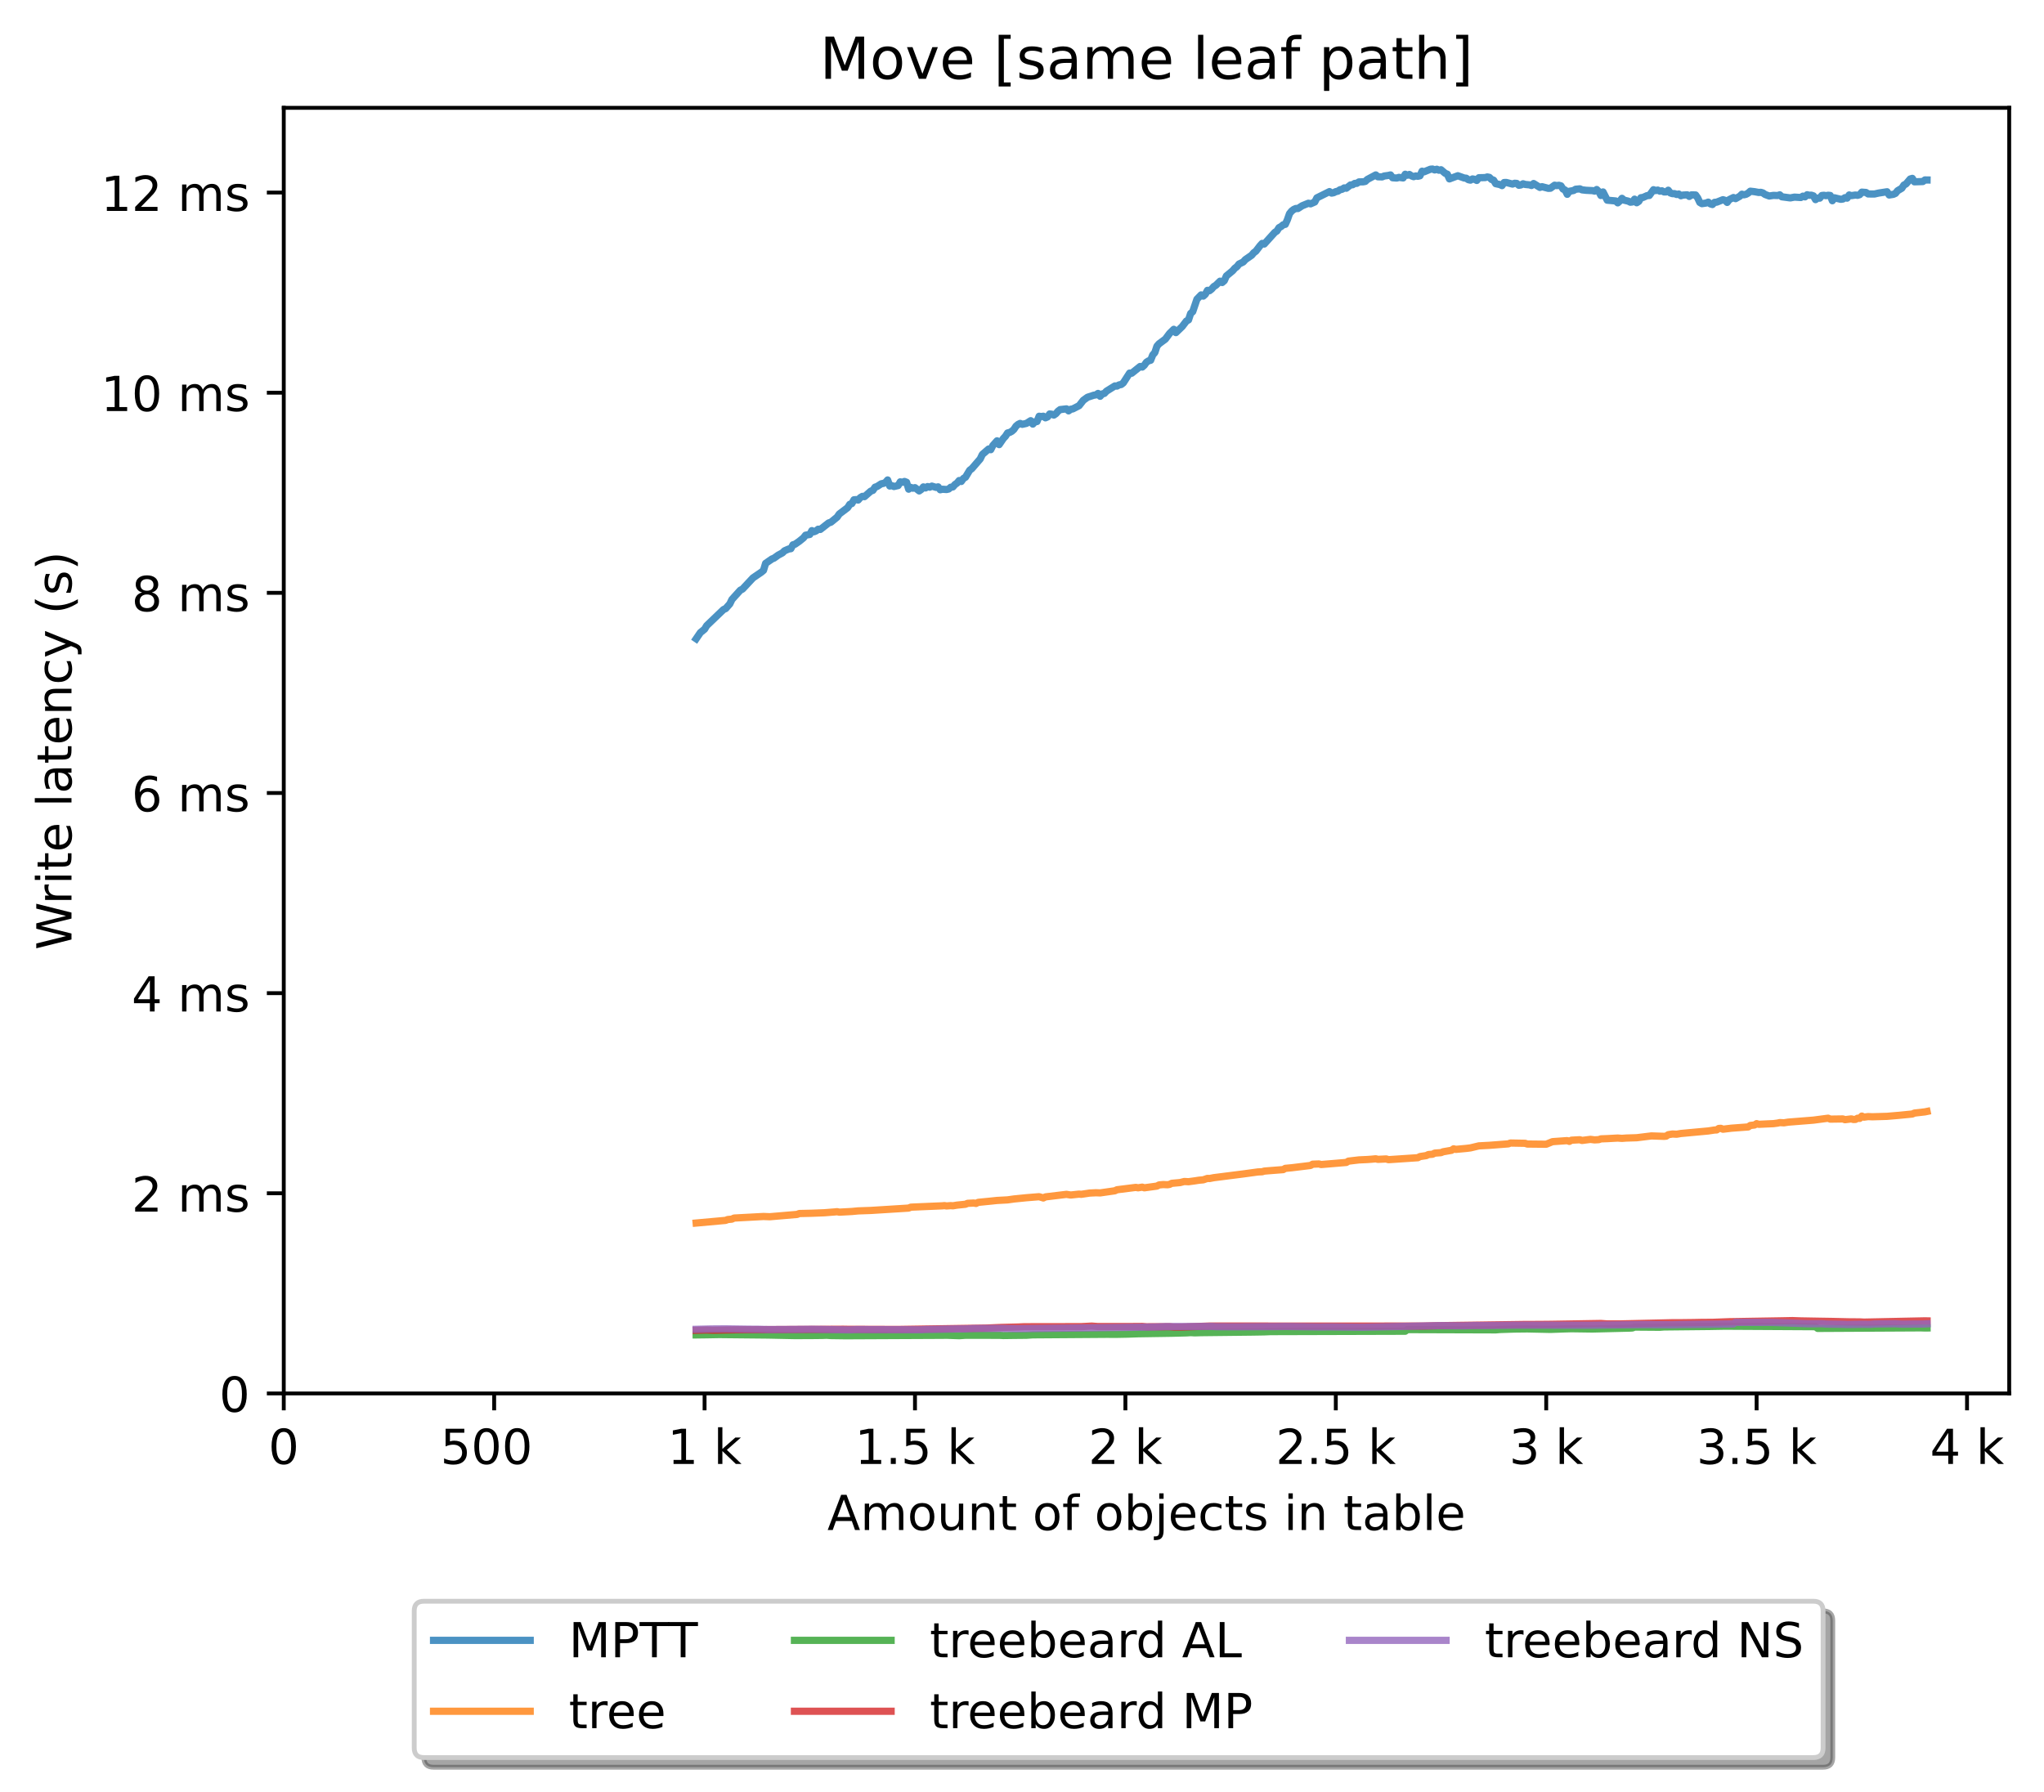 <?xml version="1.0" encoding="utf-8" standalone="no"?>
<!DOCTYPE svg PUBLIC "-//W3C//DTD SVG 1.1//EN"
  "http://www.w3.org/Graphics/SVG/1.1/DTD/svg11.dtd">
<!-- Created with matplotlib (https://matplotlib.org/) -->
<svg height="371.002pt" version="1.1" viewBox="0 0 423.051 371.002" width="423.051pt" xmlns="http://www.w3.org/2000/svg" xmlns:xlink="http://www.w3.org/1999/xlink">
 <defs>
  <style type="text/css">*{stroke-linecap:butt;stroke-linejoin:round;}</style>
 </defs>
 <g id="figure_1">
  <g id="patch_1">
   <path d="M 0 371.002 
L 423.051 371.002 
L 423.051 0 
L 0 0 
z
" style="fill:#ffffff;"/>
  </g>
  <g id="axes_1">
   <g id="patch_2">
    <path d="M 58.731 288.43 
L 415.851 288.43 
L 415.851 22.318 
L 58.731 22.318 
z
" style="fill:#ffffff;"/>
   </g>
   <g id="matplotlib.axis_1">
    <g id="xtick_1">
     <g id="line2d_1">
      <defs>
       <path d="M 0 0 
L 0 3.5 
" id="m33728f5f54" style="stroke:#000000;stroke-width:0.8;"/>
      </defs>
      <g>
       <use style="stroke:#000000;stroke-width:0.8;" x="58.731" xlink:href="#m33728f5f54" y="288.43"/>
      </g>
     </g>
     <g id="text_1">
      <!-- 0 -->
      <g transform="translate(55.55 303.029)scale(0.1 -0.1)">
       <defs>
        <path d="M 31.781 66.406 
Q 24.172 66.406 20.328 58.906 
Q 16.5 51.422 16.5 36.375 
Q 16.5 21.391 20.328 13.891 
Q 24.172 6.391 31.781 6.391 
Q 39.453 6.391 43.281 13.891 
Q 47.125 21.391 47.125 36.375 
Q 47.125 51.422 43.281 58.906 
Q 39.453 66.406 31.781 66.406 
z
M 31.781 74.219 
Q 44.047 74.219 50.516 64.516 
Q 56.984 54.828 56.984 36.375 
Q 56.984 17.969 50.516 8.266 
Q 44.047 -1.422 31.781 -1.422 
Q 19.531 -1.422 13.062 8.266 
Q 6.594 17.969 6.594 36.375 
Q 6.594 54.828 13.062 64.516 
Q 19.531 74.219 31.781 74.219 
z
" id="DejaVuSans-48"/>
       </defs>
       <use xlink:href="#DejaVuSans-48"/>
      </g>
     </g>
    </g>
    <g id="xtick_2">
     <g id="line2d_2">
      <g>
       <use style="stroke:#000000;stroke-width:0.8;" x="102.28" xlink:href="#m33728f5f54" y="288.43"/>
      </g>
     </g>
     <g id="text_2">
      <!-- 500  -->
      <g transform="translate(91.147 303.029)scale(0.1 -0.1)">
       <defs>
        <path d="M 10.797 72.906 
L 49.516 72.906 
L 49.516 64.594 
L 19.828 64.594 
L 19.828 46.734 
Q 21.969 47.469 24.109 47.828 
Q 26.266 48.188 28.422 48.188 
Q 40.625 48.188 47.75 41.5 
Q 54.891 34.812 54.891 23.391 
Q 54.891 11.625 47.562 5.094 
Q 40.234 -1.422 26.906 -1.422 
Q 22.312 -1.422 17.547 -0.641 
Q 12.797 0.141 7.719 1.703 
L 7.719 11.625 
Q 12.109 9.234 16.797 8.062 
Q 21.484 6.891 26.703 6.891 
Q 35.156 6.891 40.078 11.328 
Q 45.016 15.766 45.016 23.391 
Q 45.016 31 40.078 35.438 
Q 35.156 39.891 26.703 39.891 
Q 22.75 39.891 18.812 39.016 
Q 14.891 38.141 10.797 36.281 
z
" id="DejaVuSans-53"/>
        <path id="DejaVuSans-32"/>
       </defs>
       <use xlink:href="#DejaVuSans-53"/>
       <use x="63.623" xlink:href="#DejaVuSans-48"/>
       <use x="127.246" xlink:href="#DejaVuSans-48"/>
       <use x="190.869" xlink:href="#DejaVuSans-32"/>
      </g>
     </g>
    </g>
    <g id="xtick_3">
     <g id="line2d_3">
      <g>
       <use style="stroke:#000000;stroke-width:0.8;" x="145.828" xlink:href="#m33728f5f54" y="288.43"/>
      </g>
     </g>
     <g id="text_3">
      <!-- 1 k -->
      <g transform="translate(138.163 303.029)scale(0.1 -0.1)">
       <defs>
        <path d="M 12.406 8.297 
L 28.516 8.297 
L 28.516 63.922 
L 10.984 60.406 
L 10.984 69.391 
L 28.422 72.906 
L 38.281 72.906 
L 38.281 8.297 
L 54.391 8.297 
L 54.391 0 
L 12.406 0 
z
" id="DejaVuSans-49"/>
        <path d="M 9.078 75.984 
L 18.109 75.984 
L 18.109 31.109 
L 44.922 54.688 
L 56.391 54.688 
L 27.391 29.109 
L 57.625 0 
L 45.906 0 
L 18.109 26.703 
L 18.109 0 
L 9.078 0 
z
" id="DejaVuSans-107"/>
       </defs>
       <use xlink:href="#DejaVuSans-49"/>
       <use x="63.623" xlink:href="#DejaVuSans-32"/>
       <use x="95.41" xlink:href="#DejaVuSans-107"/>
      </g>
     </g>
    </g>
    <g id="xtick_4">
     <g id="line2d_4">
      <g>
       <use style="stroke:#000000;stroke-width:0.8;" x="189.377" xlink:href="#m33728f5f54" y="288.43"/>
      </g>
     </g>
     <g id="text_4">
      <!-- 1.5 k -->
      <g transform="translate(176.941 303.029)scale(0.1 -0.1)">
       <defs>
        <path d="M 10.688 12.406 
L 21 12.406 
L 21 0 
L 10.688 0 
z
" id="DejaVuSans-46"/>
       </defs>
       <use xlink:href="#DejaVuSans-49"/>
       <use x="63.623" xlink:href="#DejaVuSans-46"/>
       <use x="95.41" xlink:href="#DejaVuSans-53"/>
       <use x="159.033" xlink:href="#DejaVuSans-32"/>
       <use x="190.82" xlink:href="#DejaVuSans-107"/>
      </g>
     </g>
    </g>
    <g id="xtick_5">
     <g id="line2d_5">
      <g>
       <use style="stroke:#000000;stroke-width:0.8;" x="232.926" xlink:href="#m33728f5f54" y="288.43"/>
      </g>
     </g>
     <g id="text_5">
      <!-- 2 k -->
      <g transform="translate(225.26 303.029)scale(0.1 -0.1)">
       <defs>
        <path d="M 19.188 8.297 
L 53.609 8.297 
L 53.609 0 
L 7.328 0 
L 7.328 8.297 
Q 12.938 14.109 22.625 23.891 
Q 32.328 33.688 34.812 36.531 
Q 39.547 41.844 41.422 45.531 
Q 43.312 49.219 43.312 52.781 
Q 43.312 58.594 39.234 62.25 
Q 35.156 65.922 28.609 65.922 
Q 23.969 65.922 18.812 64.312 
Q 13.672 62.703 7.812 59.422 
L 7.812 69.391 
Q 13.766 71.781 18.938 73 
Q 24.125 74.219 28.422 74.219 
Q 39.75 74.219 46.484 68.547 
Q 53.219 62.891 53.219 53.422 
Q 53.219 48.922 51.531 44.891 
Q 49.859 40.875 45.406 35.406 
Q 44.188 33.984 37.641 27.219 
Q 31.109 20.453 19.188 8.297 
z
" id="DejaVuSans-50"/>
       </defs>
       <use xlink:href="#DejaVuSans-50"/>
       <use x="63.623" xlink:href="#DejaVuSans-32"/>
       <use x="95.41" xlink:href="#DejaVuSans-107"/>
      </g>
     </g>
    </g>
    <g id="xtick_6">
     <g id="line2d_6">
      <g>
       <use style="stroke:#000000;stroke-width:0.8;" x="276.474" xlink:href="#m33728f5f54" y="288.43"/>
      </g>
     </g>
     <g id="text_6">
      <!-- 2.5 k -->
      <g transform="translate(264.038 303.029)scale(0.1 -0.1)">
       <use xlink:href="#DejaVuSans-50"/>
       <use x="63.623" xlink:href="#DejaVuSans-46"/>
       <use x="95.41" xlink:href="#DejaVuSans-53"/>
       <use x="159.033" xlink:href="#DejaVuSans-32"/>
       <use x="190.82" xlink:href="#DejaVuSans-107"/>
      </g>
     </g>
    </g>
    <g id="xtick_7">
     <g id="line2d_7">
      <g>
       <use style="stroke:#000000;stroke-width:0.8;" x="320.023" xlink:href="#m33728f5f54" y="288.43"/>
      </g>
     </g>
     <g id="text_7">
      <!-- 3 k -->
      <g transform="translate(312.357 303.029)scale(0.1 -0.1)">
       <defs>
        <path d="M 40.578 39.312 
Q 47.656 37.797 51.625 33 
Q 55.609 28.219 55.609 21.188 
Q 55.609 10.406 48.188 4.484 
Q 40.766 -1.422 27.094 -1.422 
Q 22.516 -1.422 17.656 -0.516 
Q 12.797 0.391 7.625 2.203 
L 7.625 11.719 
Q 11.719 9.328 16.594 8.109 
Q 21.484 6.891 26.812 6.891 
Q 36.078 6.891 40.938 10.547 
Q 45.797 14.203 45.797 21.188 
Q 45.797 27.641 41.281 31.266 
Q 36.766 34.906 28.719 34.906 
L 20.219 34.906 
L 20.219 43.016 
L 29.109 43.016 
Q 36.375 43.016 40.234 45.922 
Q 44.094 48.828 44.094 54.297 
Q 44.094 59.906 40.109 62.906 
Q 36.141 65.922 28.719 65.922 
Q 24.656 65.922 20.016 65.031 
Q 15.375 64.156 9.812 62.312 
L 9.812 71.094 
Q 15.438 72.656 20.344 73.438 
Q 25.25 74.219 29.594 74.219 
Q 40.828 74.219 47.359 69.109 
Q 53.906 64.016 53.906 55.328 
Q 53.906 49.266 50.438 45.094 
Q 46.969 40.922 40.578 39.312 
z
" id="DejaVuSans-51"/>
       </defs>
       <use xlink:href="#DejaVuSans-51"/>
       <use x="63.623" xlink:href="#DejaVuSans-32"/>
       <use x="95.41" xlink:href="#DejaVuSans-107"/>
      </g>
     </g>
    </g>
    <g id="xtick_8">
     <g id="line2d_8">
      <g>
       <use style="stroke:#000000;stroke-width:0.8;" x="363.571" xlink:href="#m33728f5f54" y="288.43"/>
      </g>
     </g>
     <g id="text_8">
      <!-- 3.5 k -->
      <g transform="translate(351.135 303.029)scale(0.1 -0.1)">
       <use xlink:href="#DejaVuSans-51"/>
       <use x="63.623" xlink:href="#DejaVuSans-46"/>
       <use x="95.41" xlink:href="#DejaVuSans-53"/>
       <use x="159.033" xlink:href="#DejaVuSans-32"/>
       <use x="190.82" xlink:href="#DejaVuSans-107"/>
      </g>
     </g>
    </g>
    <g id="xtick_9">
     <g id="line2d_9">
      <g>
       <use style="stroke:#000000;stroke-width:0.8;" x="407.12" xlink:href="#m33728f5f54" y="288.43"/>
      </g>
     </g>
     <g id="text_9">
      <!-- 4 k -->
      <g transform="translate(399.454 303.029)scale(0.1 -0.1)">
       <defs>
        <path d="M 37.797 64.312 
L 12.891 25.391 
L 37.797 25.391 
z
M 35.203 72.906 
L 47.609 72.906 
L 47.609 25.391 
L 58.016 25.391 
L 58.016 17.188 
L 47.609 17.188 
L 47.609 0 
L 37.797 0 
L 37.797 17.188 
L 4.891 17.188 
L 4.891 26.703 
z
" id="DejaVuSans-52"/>
       </defs>
       <use xlink:href="#DejaVuSans-52"/>
       <use x="63.623" xlink:href="#DejaVuSans-32"/>
       <use x="95.41" xlink:href="#DejaVuSans-107"/>
      </g>
     </g>
    </g>
    <g id="text_10">
     <!-- Amount of objects in table -->
     <g transform="translate(171.233 316.707)scale(0.1 -0.1)">
      <defs>
       <path d="M 34.188 63.188 
L 20.797 26.906 
L 47.609 26.906 
z
M 28.609 72.906 
L 39.797 72.906 
L 67.578 0 
L 57.328 0 
L 50.688 18.703 
L 17.828 18.703 
L 11.188 0 
L 0.781 0 
z
" id="DejaVuSans-65"/>
       <path d="M 52 44.188 
Q 55.375 50.25 60.062 53.125 
Q 64.75 56 71.094 56 
Q 79.641 56 84.281 50.016 
Q 88.922 44.047 88.922 33.016 
L 88.922 0 
L 79.891 0 
L 79.891 32.719 
Q 79.891 40.578 77.094 44.375 
Q 74.312 48.188 68.609 48.188 
Q 61.625 48.188 57.562 43.547 
Q 53.516 38.922 53.516 30.906 
L 53.516 0 
L 44.484 0 
L 44.484 32.719 
Q 44.484 40.625 41.703 44.406 
Q 38.922 48.188 33.109 48.188 
Q 26.219 48.188 22.156 43.531 
Q 18.109 38.875 18.109 30.906 
L 18.109 0 
L 9.078 0 
L 9.078 54.688 
L 18.109 54.688 
L 18.109 46.188 
Q 21.188 51.219 25.484 53.609 
Q 29.781 56 35.688 56 
Q 41.656 56 45.828 52.969 
Q 50 49.953 52 44.188 
z
" id="DejaVuSans-109"/>
       <path d="M 30.609 48.391 
Q 23.391 48.391 19.188 42.75 
Q 14.984 37.109 14.984 27.297 
Q 14.984 17.484 19.156 11.844 
Q 23.344 6.203 30.609 6.203 
Q 37.797 6.203 41.984 11.859 
Q 46.188 17.531 46.188 27.297 
Q 46.188 37.016 41.984 42.703 
Q 37.797 48.391 30.609 48.391 
z
M 30.609 56 
Q 42.328 56 49.016 48.375 
Q 55.719 40.766 55.719 27.297 
Q 55.719 13.875 49.016 6.219 
Q 42.328 -1.422 30.609 -1.422 
Q 18.844 -1.422 12.172 6.219 
Q 5.516 13.875 5.516 27.297 
Q 5.516 40.766 12.172 48.375 
Q 18.844 56 30.609 56 
z
" id="DejaVuSans-111"/>
       <path d="M 8.5 21.578 
L 8.5 54.688 
L 17.484 54.688 
L 17.484 21.922 
Q 17.484 14.156 20.5 10.266 
Q 23.531 6.391 29.594 6.391 
Q 36.859 6.391 41.078 11.031 
Q 45.312 15.672 45.312 23.688 
L 45.312 54.688 
L 54.297 54.688 
L 54.297 0 
L 45.312 0 
L 45.312 8.406 
Q 42.047 3.422 37.719 1 
Q 33.406 -1.422 27.688 -1.422 
Q 18.266 -1.422 13.375 4.438 
Q 8.5 10.297 8.5 21.578 
z
M 31.109 56 
z
" id="DejaVuSans-117"/>
       <path d="M 54.891 33.016 
L 54.891 0 
L 45.906 0 
L 45.906 32.719 
Q 45.906 40.484 42.875 44.328 
Q 39.844 48.188 33.797 48.188 
Q 26.516 48.188 22.312 43.547 
Q 18.109 38.922 18.109 30.906 
L 18.109 0 
L 9.078 0 
L 9.078 54.688 
L 18.109 54.688 
L 18.109 46.188 
Q 21.344 51.125 25.703 53.562 
Q 30.078 56 35.797 56 
Q 45.219 56 50.047 50.172 
Q 54.891 44.344 54.891 33.016 
z
" id="DejaVuSans-110"/>
       <path d="M 18.312 70.219 
L 18.312 54.688 
L 36.812 54.688 
L 36.812 47.703 
L 18.312 47.703 
L 18.312 18.016 
Q 18.312 11.328 20.141 9.422 
Q 21.969 7.516 27.594 7.516 
L 36.812 7.516 
L 36.812 0 
L 27.594 0 
Q 17.188 0 13.234 3.875 
Q 9.281 7.766 9.281 18.016 
L 9.281 47.703 
L 2.688 47.703 
L 2.688 54.688 
L 9.281 54.688 
L 9.281 70.219 
z
" id="DejaVuSans-116"/>
       <path d="M 37.109 75.984 
L 37.109 68.5 
L 28.516 68.5 
Q 23.688 68.5 21.797 66.547 
Q 19.922 64.594 19.922 59.516 
L 19.922 54.688 
L 34.719 54.688 
L 34.719 47.703 
L 19.922 47.703 
L 19.922 0 
L 10.891 0 
L 10.891 47.703 
L 2.297 47.703 
L 2.297 54.688 
L 10.891 54.688 
L 10.891 58.5 
Q 10.891 67.625 15.141 71.797 
Q 19.391 75.984 28.609 75.984 
z
" id="DejaVuSans-102"/>
       <path d="M 48.688 27.297 
Q 48.688 37.203 44.609 42.844 
Q 40.531 48.484 33.406 48.484 
Q 26.266 48.484 22.188 42.844 
Q 18.109 37.203 18.109 27.297 
Q 18.109 17.391 22.188 11.75 
Q 26.266 6.109 33.406 6.109 
Q 40.531 6.109 44.609 11.75 
Q 48.688 17.391 48.688 27.297 
z
M 18.109 46.391 
Q 20.953 51.266 25.266 53.625 
Q 29.594 56 35.594 56 
Q 45.562 56 51.781 48.094 
Q 58.016 40.188 58.016 27.297 
Q 58.016 14.406 51.781 6.484 
Q 45.562 -1.422 35.594 -1.422 
Q 29.594 -1.422 25.266 0.953 
Q 20.953 3.328 18.109 8.203 
L 18.109 0 
L 9.078 0 
L 9.078 75.984 
L 18.109 75.984 
z
" id="DejaVuSans-98"/>
       <path d="M 9.422 54.688 
L 18.406 54.688 
L 18.406 -0.984 
Q 18.406 -11.422 14.422 -16.109 
Q 10.453 -20.797 1.609 -20.797 
L -1.812 -20.797 
L -1.812 -13.188 
L 0.594 -13.188 
Q 5.719 -13.188 7.562 -10.812 
Q 9.422 -8.453 9.422 -0.984 
z
M 9.422 75.984 
L 18.406 75.984 
L 18.406 64.594 
L 9.422 64.594 
z
" id="DejaVuSans-106"/>
       <path d="M 56.203 29.594 
L 56.203 25.203 
L 14.891 25.203 
Q 15.484 15.922 20.484 11.062 
Q 25.484 6.203 34.422 6.203 
Q 39.594 6.203 44.453 7.469 
Q 49.312 8.734 54.109 11.281 
L 54.109 2.781 
Q 49.266 0.734 44.188 -0.344 
Q 39.109 -1.422 33.891 -1.422 
Q 20.797 -1.422 13.156 6.188 
Q 5.516 13.812 5.516 26.812 
Q 5.516 40.234 12.766 48.109 
Q 20.016 56 32.328 56 
Q 43.359 56 49.781 48.891 
Q 56.203 41.797 56.203 29.594 
z
M 47.219 32.234 
Q 47.125 39.594 43.094 43.984 
Q 39.062 48.391 32.422 48.391 
Q 24.906 48.391 20.391 44.141 
Q 15.875 39.891 15.188 32.172 
z
" id="DejaVuSans-101"/>
       <path d="M 48.781 52.594 
L 48.781 44.188 
Q 44.969 46.297 41.141 47.344 
Q 37.312 48.391 33.406 48.391 
Q 24.656 48.391 19.812 42.844 
Q 14.984 37.312 14.984 27.297 
Q 14.984 17.281 19.812 11.734 
Q 24.656 6.203 33.406 6.203 
Q 37.312 6.203 41.141 7.25 
Q 44.969 8.297 48.781 10.406 
L 48.781 2.094 
Q 45.016 0.344 40.984 -0.531 
Q 36.969 -1.422 32.422 -1.422 
Q 20.062 -1.422 12.781 6.344 
Q 5.516 14.109 5.516 27.297 
Q 5.516 40.672 12.859 48.328 
Q 20.219 56 33.016 56 
Q 37.156 56 41.109 55.141 
Q 45.062 54.297 48.781 52.594 
z
" id="DejaVuSans-99"/>
       <path d="M 44.281 53.078 
L 44.281 44.578 
Q 40.484 46.531 36.375 47.5 
Q 32.281 48.484 27.875 48.484 
Q 21.188 48.484 17.844 46.438 
Q 14.5 44.391 14.5 40.281 
Q 14.5 37.156 16.891 35.375 
Q 19.281 33.594 26.516 31.984 
L 29.594 31.297 
Q 39.156 29.25 43.188 25.516 
Q 47.219 21.781 47.219 15.094 
Q 47.219 7.469 41.188 3.016 
Q 35.156 -1.422 24.609 -1.422 
Q 20.219 -1.422 15.453 -0.562 
Q 10.688 0.297 5.422 2 
L 5.422 11.281 
Q 10.406 8.688 15.234 7.391 
Q 20.062 6.109 24.812 6.109 
Q 31.156 6.109 34.562 8.281 
Q 37.984 10.453 37.984 14.406 
Q 37.984 18.062 35.516 20.016 
Q 33.062 21.969 24.703 23.781 
L 21.578 24.516 
Q 13.234 26.266 9.516 29.906 
Q 5.812 33.547 5.812 39.891 
Q 5.812 47.609 11.281 51.797 
Q 16.75 56 26.812 56 
Q 31.781 56 36.172 55.266 
Q 40.578 54.547 44.281 53.078 
z
" id="DejaVuSans-115"/>
       <path d="M 9.422 54.688 
L 18.406 54.688 
L 18.406 0 
L 9.422 0 
z
M 9.422 75.984 
L 18.406 75.984 
L 18.406 64.594 
L 9.422 64.594 
z
" id="DejaVuSans-105"/>
       <path d="M 34.281 27.484 
Q 23.391 27.484 19.188 25 
Q 14.984 22.516 14.984 16.5 
Q 14.984 11.719 18.141 8.906 
Q 21.297 6.109 26.703 6.109 
Q 34.188 6.109 38.703 11.406 
Q 43.219 16.703 43.219 25.484 
L 43.219 27.484 
z
M 52.203 31.203 
L 52.203 0 
L 43.219 0 
L 43.219 8.297 
Q 40.141 3.328 35.547 0.953 
Q 30.953 -1.422 24.312 -1.422 
Q 15.922 -1.422 10.953 3.297 
Q 6 8.016 6 15.922 
Q 6 25.141 12.172 29.828 
Q 18.359 34.516 30.609 34.516 
L 43.219 34.516 
L 43.219 35.406 
Q 43.219 41.609 39.141 45 
Q 35.062 48.391 27.688 48.391 
Q 23 48.391 18.547 47.266 
Q 14.109 46.141 10.016 43.891 
L 10.016 52.203 
Q 14.938 54.109 19.578 55.047 
Q 24.219 56 28.609 56 
Q 40.484 56 46.344 49.844 
Q 52.203 43.703 52.203 31.203 
z
" id="DejaVuSans-97"/>
       <path d="M 9.422 75.984 
L 18.406 75.984 
L 18.406 0 
L 9.422 0 
z
" id="DejaVuSans-108"/>
      </defs>
      <use xlink:href="#DejaVuSans-65"/>
      <use x="68.408" xlink:href="#DejaVuSans-109"/>
      <use x="165.82" xlink:href="#DejaVuSans-111"/>
      <use x="227.002" xlink:href="#DejaVuSans-117"/>
      <use x="290.381" xlink:href="#DejaVuSans-110"/>
      <use x="353.76" xlink:href="#DejaVuSans-116"/>
      <use x="392.969" xlink:href="#DejaVuSans-32"/>
      <use x="424.756" xlink:href="#DejaVuSans-111"/>
      <use x="485.938" xlink:href="#DejaVuSans-102"/>
      <use x="521.143" xlink:href="#DejaVuSans-32"/>
      <use x="552.93" xlink:href="#DejaVuSans-111"/>
      <use x="614.111" xlink:href="#DejaVuSans-98"/>
      <use x="677.588" xlink:href="#DejaVuSans-106"/>
      <use x="705.371" xlink:href="#DejaVuSans-101"/>
      <use x="766.895" xlink:href="#DejaVuSans-99"/>
      <use x="821.875" xlink:href="#DejaVuSans-116"/>
      <use x="861.084" xlink:href="#DejaVuSans-115"/>
      <use x="913.184" xlink:href="#DejaVuSans-32"/>
      <use x="944.971" xlink:href="#DejaVuSans-105"/>
      <use x="972.754" xlink:href="#DejaVuSans-110"/>
      <use x="1036.133" xlink:href="#DejaVuSans-32"/>
      <use x="1067.92" xlink:href="#DejaVuSans-116"/>
      <use x="1107.129" xlink:href="#DejaVuSans-97"/>
      <use x="1168.408" xlink:href="#DejaVuSans-98"/>
      <use x="1231.885" xlink:href="#DejaVuSans-108"/>
      <use x="1259.668" xlink:href="#DejaVuSans-101"/>
     </g>
    </g>
   </g>
   <g id="matplotlib.axis_2">
    <g id="ytick_1">
     <g id="line2d_10">
      <defs>
       <path d="M 0 0 
L -3.5 0 
" id="m826e3b92e6" style="stroke:#000000;stroke-width:0.8;"/>
      </defs>
      <g>
       <use style="stroke:#000000;stroke-width:0.8;" x="58.731" xlink:href="#m826e3b92e6" y="288.43"/>
      </g>
     </g>
     <g id="text_11">
      <!-- 0 -->
      <g transform="translate(45.369 292.229)scale(0.1 -0.1)">
       <use xlink:href="#DejaVuSans-48"/>
      </g>
     </g>
    </g>
    <g id="ytick_2">
     <g id="line2d_11">
      <g>
       <use style="stroke:#000000;stroke-width:0.8;" x="58.731" xlink:href="#m826e3b92e6" y="247.001"/>
      </g>
     </g>
     <g id="text_12">
      <!-- 2 ms -->
      <g transform="translate(27.241 250.801)scale(0.1 -0.1)">
       <use xlink:href="#DejaVuSans-50"/>
       <use x="63.623" xlink:href="#DejaVuSans-32"/>
       <use x="95.41" xlink:href="#DejaVuSans-109"/>
       <use x="192.822" xlink:href="#DejaVuSans-115"/>
      </g>
     </g>
    </g>
    <g id="ytick_3">
     <g id="line2d_12">
      <g>
       <use style="stroke:#000000;stroke-width:0.8;" x="58.731" xlink:href="#m826e3b92e6" y="205.573"/>
      </g>
     </g>
     <g id="text_13">
      <!-- 4 ms -->
      <g transform="translate(27.241 209.372)scale(0.1 -0.1)">
       <use xlink:href="#DejaVuSans-52"/>
       <use x="63.623" xlink:href="#DejaVuSans-32"/>
       <use x="95.41" xlink:href="#DejaVuSans-109"/>
       <use x="192.822" xlink:href="#DejaVuSans-115"/>
      </g>
     </g>
    </g>
    <g id="ytick_4">
     <g id="line2d_13">
      <g>
       <use style="stroke:#000000;stroke-width:0.8;" x="58.731" xlink:href="#m826e3b92e6" y="164.144"/>
      </g>
     </g>
     <g id="text_14">
      <!-- 6 ms -->
      <g transform="translate(27.241 167.943)scale(0.1 -0.1)">
       <defs>
        <path d="M 33.016 40.375 
Q 26.375 40.375 22.484 35.828 
Q 18.609 31.297 18.609 23.391 
Q 18.609 15.531 22.484 10.953 
Q 26.375 6.391 33.016 6.391 
Q 39.656 6.391 43.531 10.953 
Q 47.406 15.531 47.406 23.391 
Q 47.406 31.297 43.531 35.828 
Q 39.656 40.375 33.016 40.375 
z
M 52.594 71.297 
L 52.594 62.312 
Q 48.875 64.062 45.094 64.984 
Q 41.312 65.922 37.594 65.922 
Q 27.828 65.922 22.672 59.328 
Q 17.531 52.734 16.797 39.406 
Q 19.672 43.656 24.016 45.922 
Q 28.375 48.188 33.594 48.188 
Q 44.578 48.188 50.953 41.516 
Q 57.328 34.859 57.328 23.391 
Q 57.328 12.156 50.688 5.359 
Q 44.047 -1.422 33.016 -1.422 
Q 20.359 -1.422 13.672 8.266 
Q 6.984 17.969 6.984 36.375 
Q 6.984 53.656 15.188 63.938 
Q 23.391 74.219 37.203 74.219 
Q 40.922 74.219 44.703 73.484 
Q 48.484 72.75 52.594 71.297 
z
" id="DejaVuSans-54"/>
       </defs>
       <use xlink:href="#DejaVuSans-54"/>
       <use x="63.623" xlink:href="#DejaVuSans-32"/>
       <use x="95.41" xlink:href="#DejaVuSans-109"/>
       <use x="192.822" xlink:href="#DejaVuSans-115"/>
      </g>
     </g>
    </g>
    <g id="ytick_5">
     <g id="line2d_14">
      <g>
       <use style="stroke:#000000;stroke-width:0.8;" x="58.731" xlink:href="#m826e3b92e6" y="122.715"/>
      </g>
     </g>
     <g id="text_15">
      <!-- 8 ms -->
      <g transform="translate(27.241 126.514)scale(0.1 -0.1)">
       <defs>
        <path d="M 31.781 34.625 
Q 24.75 34.625 20.719 30.859 
Q 16.703 27.094 16.703 20.516 
Q 16.703 13.922 20.719 10.156 
Q 24.75 6.391 31.781 6.391 
Q 38.812 6.391 42.859 10.172 
Q 46.922 13.969 46.922 20.516 
Q 46.922 27.094 42.891 30.859 
Q 38.875 34.625 31.781 34.625 
z
M 21.922 38.812 
Q 15.578 40.375 12.031 44.719 
Q 8.5 49.078 8.5 55.328 
Q 8.5 64.062 14.719 69.141 
Q 20.953 74.219 31.781 74.219 
Q 42.672 74.219 48.875 69.141 
Q 55.078 64.062 55.078 55.328 
Q 55.078 49.078 51.531 44.719 
Q 48 40.375 41.703 38.812 
Q 48.828 37.156 52.797 32.312 
Q 56.781 27.484 56.781 20.516 
Q 56.781 9.906 50.312 4.234 
Q 43.844 -1.422 31.781 -1.422 
Q 19.734 -1.422 13.25 4.234 
Q 6.781 9.906 6.781 20.516 
Q 6.781 27.484 10.781 32.312 
Q 14.797 37.156 21.922 38.812 
z
M 18.312 54.391 
Q 18.312 48.734 21.844 45.562 
Q 25.391 42.391 31.781 42.391 
Q 38.141 42.391 41.719 45.562 
Q 45.312 48.734 45.312 54.391 
Q 45.312 60.062 41.719 63.234 
Q 38.141 66.406 31.781 66.406 
Q 25.391 66.406 21.844 63.234 
Q 18.312 60.062 18.312 54.391 
z
" id="DejaVuSans-56"/>
       </defs>
       <use xlink:href="#DejaVuSans-56"/>
       <use x="63.623" xlink:href="#DejaVuSans-32"/>
       <use x="95.41" xlink:href="#DejaVuSans-109"/>
       <use x="192.822" xlink:href="#DejaVuSans-115"/>
      </g>
     </g>
    </g>
    <g id="ytick_6">
     <g id="line2d_15">
      <g>
       <use style="stroke:#000000;stroke-width:0.8;" x="58.731" xlink:href="#m826e3b92e6" y="81.286"/>
      </g>
     </g>
     <g id="text_16">
      <!-- 10 ms -->
      <g transform="translate(20.878 85.085)scale(0.1 -0.1)">
       <use xlink:href="#DejaVuSans-49"/>
       <use x="63.623" xlink:href="#DejaVuSans-48"/>
       <use x="127.246" xlink:href="#DejaVuSans-32"/>
       <use x="159.033" xlink:href="#DejaVuSans-109"/>
       <use x="256.445" xlink:href="#DejaVuSans-115"/>
      </g>
     </g>
    </g>
    <g id="ytick_7">
     <g id="line2d_16">
      <g>
       <use style="stroke:#000000;stroke-width:0.8;" x="58.731" xlink:href="#m826e3b92e6" y="39.857"/>
      </g>
     </g>
     <g id="text_17">
      <!-- 12 ms -->
      <g transform="translate(20.878 43.657)scale(0.1 -0.1)">
       <use xlink:href="#DejaVuSans-49"/>
       <use x="63.623" xlink:href="#DejaVuSans-50"/>
       <use x="127.246" xlink:href="#DejaVuSans-32"/>
       <use x="159.033" xlink:href="#DejaVuSans-109"/>
       <use x="256.445" xlink:href="#DejaVuSans-115"/>
      </g>
     </g>
    </g>
    <g id="text_18">
     <!-- Write latency (s) -->
     <g transform="translate(14.798 196.626)rotate(-90)scale(0.1 -0.1)">
      <defs>
       <path d="M 3.328 72.906 
L 13.281 72.906 
L 28.609 11.281 
L 43.891 72.906 
L 54.984 72.906 
L 70.312 11.281 
L 85.594 72.906 
L 95.609 72.906 
L 77.297 0 
L 64.891 0 
L 49.516 63.281 
L 33.984 0 
L 21.578 0 
z
" id="DejaVuSans-87"/>
       <path d="M 41.109 46.297 
Q 39.594 47.172 37.812 47.578 
Q 36.031 48 33.891 48 
Q 26.266 48 22.188 43.047 
Q 18.109 38.094 18.109 28.812 
L 18.109 0 
L 9.078 0 
L 9.078 54.688 
L 18.109 54.688 
L 18.109 46.188 
Q 20.953 51.172 25.484 53.578 
Q 30.031 56 36.531 56 
Q 37.453 56 38.578 55.875 
Q 39.703 55.766 41.062 55.516 
z
" id="DejaVuSans-114"/>
       <path d="M 32.172 -5.078 
Q 28.375 -14.844 24.75 -17.812 
Q 21.141 -20.797 15.094 -20.797 
L 7.906 -20.797 
L 7.906 -13.281 
L 13.188 -13.281 
Q 16.891 -13.281 18.938 -11.516 
Q 21 -9.766 23.484 -3.219 
L 25.094 0.875 
L 2.984 54.688 
L 12.5 54.688 
L 29.594 11.922 
L 46.688 54.688 
L 56.203 54.688 
z
" id="DejaVuSans-121"/>
       <path d="M 31 75.875 
Q 24.469 64.656 21.281 53.656 
Q 18.109 42.672 18.109 31.391 
Q 18.109 20.125 21.312 9.062 
Q 24.516 -2 31 -13.188 
L 23.188 -13.188 
Q 15.875 -1.703 12.234 9.375 
Q 8.594 20.453 8.594 31.391 
Q 8.594 42.281 12.203 53.312 
Q 15.828 64.359 23.188 75.875 
z
" id="DejaVuSans-40"/>
       <path d="M 8.016 75.875 
L 15.828 75.875 
Q 23.141 64.359 26.781 53.312 
Q 30.422 42.281 30.422 31.391 
Q 30.422 20.453 26.781 9.375 
Q 23.141 -1.703 15.828 -13.188 
L 8.016 -13.188 
Q 14.5 -2 17.703 9.062 
Q 20.906 20.125 20.906 31.391 
Q 20.906 42.672 17.703 53.656 
Q 14.5 64.656 8.016 75.875 
z
" id="DejaVuSans-41"/>
      </defs>
      <use xlink:href="#DejaVuSans-87"/>
      <use x="94.377" xlink:href="#DejaVuSans-114"/>
      <use x="135.49" xlink:href="#DejaVuSans-105"/>
      <use x="163.273" xlink:href="#DejaVuSans-116"/>
      <use x="202.482" xlink:href="#DejaVuSans-101"/>
      <use x="264.006" xlink:href="#DejaVuSans-32"/>
      <use x="295.793" xlink:href="#DejaVuSans-108"/>
      <use x="323.576" xlink:href="#DejaVuSans-97"/>
      <use x="384.855" xlink:href="#DejaVuSans-116"/>
      <use x="424.064" xlink:href="#DejaVuSans-101"/>
      <use x="485.588" xlink:href="#DejaVuSans-110"/>
      <use x="548.967" xlink:href="#DejaVuSans-99"/>
      <use x="603.947" xlink:href="#DejaVuSans-121"/>
      <use x="663.127" xlink:href="#DejaVuSans-32"/>
      <use x="694.914" xlink:href="#DejaVuSans-40"/>
      <use x="733.928" xlink:href="#DejaVuSans-115"/>
      <use x="786.027" xlink:href="#DejaVuSans-41"/>
     </g>
    </g>
   </g>
   <g id="line2d_17">
    <path clip-path="url(#pad42cfa5b6)" d="M 144.086 132.219 
L 144.957 130.942 
L 145.828 130.234 
L 146.264 129.508 
L 149.748 126.17 
L 150.183 125.98 
L 151.054 124.998 
L 151.49 124.089 
L 153.232 122.157 
L 153.667 121.95 
L 155.845 119.618 
L 157.586 118.432 
L 158.022 118.063 
L 158.457 116.614 
L 159.764 115.708 
L 160.199 115.534 
L 161.07 114.908 
L 161.941 114.442 
L 162.377 114.009 
L 163.248 113.634 
L 163.683 113.575 
L 164.119 112.769 
L 164.554 112.652 
L 165.425 112.042 
L 166.296 111.338 
L 166.732 110.782 
L 167.603 110.63 
L 168.038 109.831 
L 168.474 110.069 
L 168.909 109.891 
L 169.345 109.541 
L 169.78 109.593 
L 171.522 108.232 
L 171.958 108.108 
L 173.264 107.043 
L 173.699 106.402 
L 175.441 105.084 
L 175.877 104.396 
L 176.312 104.233 
L 176.748 103.452 
L 177.183 103.415 
L 177.619 103.502 
L 178.054 103.006 
L 178.49 102.743 
L 178.925 102.802 
L 180.232 101.656 
L 180.667 101.503 
L 181.103 100.845 
L 181.538 100.697 
L 182.409 100.132 
L 182.845 100.062 
L 183.28 99.856 
L 183.716 99.35 
L 184.151 100.601 
L 184.587 100.516 
L 185.022 100.705 
L 185.893 100.503 
L 186.329 99.74 
L 186.764 99.83 
L 187.2 99.657 
L 187.635 99.823 
L 188.07 101.255 
L 188.506 100.881 
L 188.941 101.059 
L 189.377 100.942 
L 190.248 101.618 
L 190.683 101.31 
L 191.119 100.785 
L 191.554 101.006 
L 191.99 100.716 
L 192.425 100.845 
L 192.861 100.621 
L 193.732 100.885 
L 194.167 100.777 
L 194.603 101.379 
L 195.038 101.27 
L 195.909 101.327 
L 196.345 101.224 
L 196.78 100.855 
L 197.216 100.792 
L 197.651 100.291 
L 198.087 99.99 
L 198.522 99.468 
L 198.958 99.66 
L 199.393 99.041 
L 199.829 98.784 
L 200.7 97.33 
L 201.135 97.013 
L 202.877 94.995 
L 203.312 94.078 
L 204.619 92.945 
L 205.054 93.085 
L 205.49 92.224 
L 206.361 91.248 
L 206.796 92.034 
L 207.667 90.762 
L 208.103 90.299 
L 208.538 89.62 
L 208.974 89.514 
L 209.409 89.277 
L 209.845 88.887 
L 210.28 88.222 
L 210.716 87.851 
L 211.151 87.642 
L 211.587 87.831 
L 212.458 87.635 
L 213.329 87.08 
L 213.764 87.783 
L 214.2 87.311 
L 214.635 87.253 
L 215.071 86.16 
L 215.506 86.223 
L 215.942 86.155 
L 216.377 86.487 
L 216.813 86.299 
L 217.248 85.688 
L 217.684 85.738 
L 218.119 85.916 
L 218.554 85.619 
L 218.99 85.114 
L 219.425 84.783 
L 220.732 84.633 
L 221.167 85.047 
L 221.603 84.713 
L 222.038 84.643 
L 223.345 83.969 
L 224.216 82.859 
L 225.087 82.229 
L 226.393 81.804 
L 226.829 81.74 
L 227.264 81.437 
L 227.7 82.029 
L 228.135 81.536 
L 228.571 81.436 
L 229.006 80.973 
L 230.748 79.887 
L 231.184 79.918 
L 231.619 79.672 
L 232.055 79.593 
L 232.49 79.256 
L 233.796 77.228 
L 234.232 77.256 
L 235.974 75.857 
L 236.409 75.983 
L 236.845 75.592 
L 237.28 74.974 
L 237.716 74.698 
L 238.151 74.571 
L 238.587 73.464 
L 239.022 72.975 
L 239.458 71.652 
L 239.893 71.159 
L 241.2 70.192 
L 242.071 69.023 
L 242.942 68.167 
L 243.377 68.847 
L 244.248 68.008 
L 244.684 67.589 
L 245.555 66.448 
L 245.99 66.223 
L 246.426 64.888 
L 246.861 64.509 
L 247.732 61.937 
L 248.603 61.045 
L 249.038 61.296 
L 249.474 60.905 
L 249.909 60.099 
L 250.345 60.171 
L 250.78 59.827 
L 251.216 59.319 
L 251.651 59.054 
L 252.522 58.204 
L 252.958 58.478 
L 253.393 58.099 
L 253.829 57.116 
L 254.7 56.398 
L 255.135 56.035 
L 255.571 55.525 
L 256.006 55.202 
L 256.442 54.652 
L 257.313 54.23 
L 257.748 53.738 
L 259.055 52.836 
L 259.49 52.317 
L 259.926 52.001 
L 260.797 50.864 
L 261.232 50.386 
L 261.668 50.512 
L 263.845 48.1 
L 264.28 47.82 
L 264.716 47.128 
L 265.151 46.892 
L 265.587 46.527 
L 266.022 46.44 
L 266.458 45.47 
L 266.893 44.223 
L 267.329 43.692 
L 267.764 43.354 
L 268.2 43.16 
L 268.635 43.163 
L 269.506 42.596 
L 270.813 42.064 
L 271.248 42.196 
L 272.119 41.811 
L 272.555 40.957 
L 275.168 39.658 
L 275.603 39.972 
L 276.039 39.887 
L 276.474 39.664 
L 276.91 39.574 
L 277.345 39.268 
L 277.781 39.182 
L 278.216 38.895 
L 278.651 38.96 
L 279.522 38.284 
L 279.958 38.241 
L 280.393 37.962 
L 280.829 37.952 
L 281.264 37.652 
L 282.135 37.637 
L 282.571 37.556 
L 283.006 37.142 
L 284.748 36.209 
L 285.184 36.591 
L 286.055 36.616 
L 286.49 36.432 
L 287.361 36.314 
L 287.797 36.209 
L 288.232 36.795 
L 289.103 36.855 
L 289.539 36.713 
L 290.41 36.831 
L 290.845 36.068 
L 291.281 36.273 
L 291.716 36.113 
L 292.152 36.413 
L 292.587 36.568 
L 293.023 36.417 
L 293.458 36.493 
L 293.893 36.384 
L 294.329 35.44 
L 294.764 35.558 
L 296.071 35.022 
L 296.506 34.99 
L 296.942 35.178 
L 297.377 35.028 
L 297.813 35.236 
L 298.248 35.136 
L 299.119 35.881 
L 299.555 36.056 
L 299.99 37.03 
L 301.732 36.376 
L 303.039 36.845 
L 303.474 36.891 
L 303.91 37.197 
L 304.345 37.286 
L 304.781 37.034 
L 305.216 37.122 
L 305.652 37.351 
L 306.087 36.786 
L 307.394 36.757 
L 307.829 36.629 
L 308.265 36.716 
L 308.7 37.143 
L 309.135 37.297 
L 309.571 38.021 
L 310.442 38.207 
L 310.877 38.418 
L 311.313 37.783 
L 311.748 37.768 
L 313.055 38.105 
L 313.49 37.936 
L 313.926 37.964 
L 314.361 38.353 
L 314.797 38.279 
L 315.232 38.039 
L 315.668 38.179 
L 316.539 38.261 
L 316.974 38.396 
L 317.41 37.987 
L 318.716 38.795 
L 319.152 38.641 
L 320.458 38.987 
L 320.894 38.961 
L 321.765 38.333 
L 322.2 38.424 
L 322.636 38.351 
L 323.071 38.468 
L 323.507 39.139 
L 323.942 39.343 
L 324.377 40.222 
L 324.813 39.595 
L 325.684 39.432 
L 326.119 39.169 
L 326.99 39.09 
L 327.426 39.296 
L 328.297 39.392 
L 329.603 39.457 
L 330.039 39.557 
L 330.474 39.228 
L 330.91 39.657 
L 331.345 40.471 
L 331.781 39.732 
L 332.652 41.438 
L 334.394 41.594 
L 334.829 41.991 
L 335.265 41.602 
L 335.7 41.055 
L 336.136 41.431 
L 337.007 41.635 
L 337.442 41.858 
L 337.878 41.799 
L 338.313 41.225 
L 338.749 41.968 
L 339.184 41.679 
L 339.619 40.926 
L 340.055 40.873 
L 340.926 40.481 
L 341.361 40.463 
L 342.232 39.27 
L 342.668 39.448 
L 343.103 39.345 
L 343.539 39.569 
L 343.974 39.496 
L 344.41 39.728 
L 344.845 39.727 
L 345.281 39.375 
L 345.716 39.94 
L 346.152 40.091 
L 346.587 40.077 
L 347.023 40.256 
L 347.458 40.164 
L 347.894 40.517 
L 348.329 40.379 
L 349.2 40.329 
L 349.636 40.66 
L 350.071 40.342 
L 350.942 40.358 
L 351.378 40.977 
L 351.813 41.907 
L 352.249 42.157 
L 353.12 42.026 
L 353.555 41.839 
L 353.991 42.201 
L 354.426 42.333 
L 354.861 41.887 
L 355.297 41.853 
L 356.603 41.336 
L 357.039 41.466 
L 357.474 41.898 
L 357.91 41.315 
L 358.781 40.886 
L 359.216 41.118 
L 360.087 40.625 
L 360.523 40.198 
L 360.958 40.321 
L 361.394 40.215 
L 361.829 39.967 
L 362.265 39.578 
L 363.136 39.676 
L 364.007 39.838 
L 364.442 39.807 
L 364.878 39.938 
L 365.313 40.25 
L 366.184 40.574 
L 367.055 40.442 
L 367.926 40.473 
L 368.362 40.33 
L 368.797 40.738 
L 370.539 40.967 
L 371.41 40.803 
L 372.716 40.888 
L 373.152 40.597 
L 373.587 40.749 
L 374.023 40.312 
L 374.458 40.415 
L 374.894 40.398 
L 375.329 40.543 
L 375.765 41.32 
L 376.2 40.996 
L 376.636 41.014 
L 377.071 40.467 
L 377.507 40.423 
L 377.942 40.503 
L 378.378 40.415 
L 378.813 40.462 
L 379.249 41.549 
L 379.684 40.942 
L 380.991 41.257 
L 381.426 41.195 
L 381.862 40.916 
L 382.297 41.013 
L 382.733 40.353 
L 383.168 40.493 
L 384.039 40.369 
L 384.475 40.43 
L 384.91 40.289 
L 385.345 39.772 
L 386.216 39.841 
L 386.652 40.146 
L 387.958 40.159 
L 388.829 39.963 
L 390.571 39.693 
L 391.007 40.361 
L 391.878 40.224 
L 392.313 40.024 
L 392.749 39.479 
L 393.62 38.964 
L 394.055 38.304 
L 394.491 38.077 
L 395.362 37.053 
L 395.797 36.922 
L 396.233 37.635 
L 397.975 37.577 
L 398.41 37.247 
L 398.846 37.254 
L 398.846 37.254 
" style="fill:none;stroke:#1f77b4;stroke-linecap:square;stroke-opacity:0.8;stroke-width:1.5;"/>
   </g>
   <g id="line2d_18">
    <path clip-path="url(#pad42cfa5b6)" d="M 144.086 253.16 
L 150.183 252.609 
L 150.619 252.435 
L 151.49 252.351 
L 151.925 252.129 
L 158.022 251.803 
L 159.328 251.854 
L 164.99 251.373 
L 165.425 251.192 
L 168.038 251.132 
L 170.651 251.03 
L 172.828 250.857 
L 173.264 250.81 
L 173.699 250.91 
L 176.312 250.769 
L 177.619 250.646 
L 180.232 250.554 
L 188.07 250.065 
L 188.506 249.875 
L 192.425 249.707 
L 195.038 249.598 
L 195.474 249.551 
L 195.909 249.624 
L 196.78 249.556 
L 197.216 249.593 
L 198.087 249.45 
L 199.829 249.271 
L 200.264 249.081 
L 201.571 249.02 
L 202.006 249.107 
L 202.442 248.88 
L 205.054 248.623 
L 206.361 248.484 
L 208.538 248.367 
L 209.845 248.181 
L 212.458 247.92 
L 215.071 247.709 
L 215.942 247.974 
L 216.377 247.747 
L 220.732 247.222 
L 221.603 247.36 
L 223.345 247.172 
L 223.78 247.216 
L 225.522 246.956 
L 226.829 246.891 
L 227.7 246.922 
L 230.748 246.484 
L 231.184 246.27 
L 235.103 245.78 
L 235.538 245.87 
L 236.409 245.73 
L 236.845 245.869 
L 239.458 245.511 
L 239.893 245.272 
L 240.764 245.194 
L 241.635 245.233 
L 242.071 245.163 
L 242.506 244.941 
L 244.248 244.784 
L 245.119 244.561 
L 245.99 244.607 
L 247.297 244.429 
L 248.168 244.293 
L 249.038 244.216 
L 249.909 243.918 
L 250.345 243.945 
L 251.216 243.771 
L 257.313 242.998 
L 260.361 242.582 
L 261.232 242.545 
L 261.668 242.41 
L 262.539 242.336 
L 265.587 242.1 
L 266.022 241.841 
L 267.329 241.72 
L 271.248 241.242 
L 271.684 240.981 
L 272.99 240.928 
L 273.426 241.052 
L 278.651 240.616 
L 279.087 240.35 
L 281.264 240.091 
L 283.006 240.011 
L 283.877 239.948 
L 284.748 239.86 
L 285.184 239.979 
L 286.926 239.892 
L 287.361 240.045 
L 293.458 239.637 
L 293.893 239.399 
L 295.2 239.202 
L 295.635 238.983 
L 296.506 238.917 
L 296.942 238.687 
L 298.248 238.591 
L 298.684 238.407 
L 300.426 238.105 
L 300.861 237.796 
L 301.297 237.914 
L 303.474 237.713 
L 304.345 237.606 
L 306.087 237.187 
L 308.265 237.072 
L 312.184 236.772 
L 312.619 236.599 
L 315.668 236.655 
L 316.103 236.808 
L 320.023 236.849 
L 321.329 236.315 
L 324.377 236.098 
L 324.813 236.259 
L 325.248 236.012 
L 326.99 235.916 
L 327.426 236.066 
L 329.168 235.841 
L 330.039 235.948 
L 330.91 235.896 
L 331.345 235.737 
L 332.652 235.689 
L 334.829 235.57 
L 335.7 235.636 
L 336.571 235.569 
L 338.749 235.502 
L 341.797 235.127 
L 344.41 235.214 
L 344.845 235.175 
L 345.281 234.877 
L 346.152 234.734 
L 347.023 234.775 
L 347.894 234.625 
L 353.555 234.101 
L 354.861 233.903 
L 355.297 233.889 
L 355.732 233.584 
L 356.168 233.557 
L 356.603 233.74 
L 358.345 233.529 
L 361.829 233.269 
L 362.265 232.962 
L 363.136 232.865 
L 363.571 232.585 
L 364.007 232.725 
L 365.749 232.641 
L 367.055 232.586 
L 367.926 232.47 
L 368.362 232.367 
L 369.233 232.412 
L 370.103 232.275 
L 375.329 231.859 
L 378.378 231.46 
L 378.813 231.65 
L 381.426 231.612 
L 381.862 231.768 
L 383.168 231.601 
L 383.604 231.725 
L 384.039 231.707 
L 384.475 231.464 
L 384.91 231.501 
L 385.345 231.02 
L 385.781 231.241 
L 386.652 231.125 
L 387.523 231.163 
L 390.571 231.075 
L 392.749 230.888 
L 395.797 230.593 
L 396.233 230.397 
L 398.41 230.148 
L 398.846 230.058 
L 398.846 230.058 
" style="fill:none;stroke:#ff7f0e;stroke-linecap:square;stroke-opacity:0.8;stroke-width:1.5;"/>
   </g>
   <g id="line2d_19">
    <path clip-path="url(#pad42cfa5b6)" d="M 144.086 276.315 
L 146.264 276.288 
L 148.877 276.241 
L 158.893 276.34 
L 164.554 276.457 
L 168.474 276.438 
L 170.216 276.419 
L 171.087 276.386 
L 171.958 276.448 
L 175.006 276.491 
L 195.038 276.397 
L 195.909 276.385 
L 198.522 276.476 
L 199.829 276.388 
L 206.796 276.395 
L 207.667 276.441 
L 209.845 276.411 
L 212.458 276.386 
L 213.764 276.297 
L 229.006 276.189 
L 231.184 276.194 
L 233.361 276.153 
L 235.538 276.078 
L 242.506 275.969 
L 245.555 275.892 
L 246.426 275.838 
L 247.297 275.885 
L 248.603 275.845 
L 259.49 275.723 
L 261.668 275.685 
L 262.974 275.63 
L 290.845 275.553 
L 291.281 275.213 
L 309.571 275.268 
L 310.442 275.194 
L 313.49 275.098 
L 316.103 275.07 
L 320.894 275.174 
L 323.507 275.081 
L 325.248 275.031 
L 329.603 275.091 
L 337.442 274.901 
L 337.878 274.873 
L 338.313 274.693 
L 343.539 274.731 
L 344.41 274.665 
L 353.991 274.566 
L 357.039 274.512 
L 375.765 274.614 
L 376.2 274.967 
L 397.539 274.853 
L 398.41 274.88 
L 398.846 274.874 
L 398.846 274.874 
" style="fill:none;stroke:#2ca02c;stroke-linecap:square;stroke-opacity:0.8;stroke-width:1.5;"/>
   </g>
   <g id="line2d_20">
    <path clip-path="url(#pad42cfa5b6)" d="M 144.086 275.37 
L 146.264 275.299 
L 147.57 275.354 
L 152.361 275.25 
L 174.57 275.139 
L 175.441 275.154 
L 185.893 275.183 
L 204.183 274.901 
L 207.232 274.769 
L 210.716 274.682 
L 212.022 274.624 
L 223.78 274.606 
L 225.958 274.493 
L 227.264 274.588 
L 233.361 274.585 
L 236.409 274.564 
L 237.28 274.635 
L 242.071 274.619 
L 242.942 274.695 
L 244.684 274.694 
L 250.345 274.482 
L 286.055 274.496 
L 286.926 274.479 
L 292.587 274.486 
L 294.329 274.485 
L 297.377 274.409 
L 315.232 274.159 
L 318.716 274.144 
L 320.894 274.124 
L 331.345 273.949 
L 332.652 274.042 
L 335.265 274.043 
L 346.152 273.793 
L 347.894 273.792 
L 350.507 273.761 
L 352.249 273.724 
L 354.426 273.715 
L 357.91 273.584 
L 368.797 273.4 
L 370.974 273.356 
L 372.716 273.416 
L 376.636 273.486 
L 379.249 273.529 
L 382.733 273.611 
L 384.91 273.623 
L 385.781 273.671 
L 398.41 273.406 
L 398.846 273.415 
L 398.846 273.415 
" style="fill:none;stroke:#d62728;stroke-linecap:square;stroke-opacity:0.8;stroke-width:1.5;"/>
   </g>
   <g id="line2d_21">
    <path clip-path="url(#pad42cfa5b6)" d="M 144.086 275.159 
L 147.135 275.088 
L 150.183 275.066 
L 154.974 275.137 
L 157.151 275.153 
L 158.893 275.201 
L 162.377 275.194 
L 168.038 275.152 
L 175.877 275.275 
L 177.183 275.213 
L 190.683 275.251 
L 191.554 275.194 
L 193.296 275.173 
L 198.087 275.079 
L 199.829 275.08 
L 201.571 275 
L 207.232 274.975 
L 210.716 275.039 
L 239.022 274.682 
L 241.2 274.595 
L 250.78 274.557 
L 251.651 274.616 
L 254.264 274.636 
L 257.313 274.634 
L 263.845 274.603 
L 266.022 274.571 
L 273.426 274.68 
L 275.168 274.658 
L 278.651 274.701 
L 282.135 274.732 
L 298.248 274.389 
L 301.297 274.423 
L 303.039 274.436 
L 305.216 274.365 
L 306.958 274.383 
L 313.926 274.295 
L 316.974 274.301 
L 327.861 274.314 
L 329.603 274.307 
L 339.619 274.19 
L 340.926 274.185 
L 346.152 274.221 
L 347.458 274.179 
L 352.684 274.119 
L 358.781 274.042 
L 359.216 273.723 
L 366.62 273.724 
L 372.716 273.946 
L 374.023 274.003 
L 376.2 274.002 
L 377.071 273.989 
L 377.942 274.075 
L 381.426 274.119 
L 382.297 274.162 
L 385.345 274.112 
L 387.087 274.137 
L 387.958 274.054 
L 392.313 274.006 
L 393.62 274.089 
L 396.668 274.062 
L 397.975 274.065 
L 398.846 274.023 
L 398.846 274.023 
" style="fill:none;stroke:#9467bd;stroke-linecap:square;stroke-opacity:0.8;stroke-width:1.5;"/>
   </g>
   <g id="patch_3">
    <path d="M 58.731 288.43 
L 58.731 22.318 
" style="fill:none;stroke:#000000;stroke-linecap:square;stroke-linejoin:miter;stroke-width:0.8;"/>
   </g>
   <g id="patch_4">
    <path d="M 415.851 288.43 
L 415.851 22.318 
" style="fill:none;stroke:#000000;stroke-linecap:square;stroke-linejoin:miter;stroke-width:0.8;"/>
   </g>
   <g id="patch_5">
    <path d="M 58.731 288.43 
L 415.851 288.43 
" style="fill:none;stroke:#000000;stroke-linecap:square;stroke-linejoin:miter;stroke-width:0.8;"/>
   </g>
   <g id="patch_6">
    <path d="M 58.731 22.318 
L 415.851 22.318 
" style="fill:none;stroke:#000000;stroke-linecap:square;stroke-linejoin:miter;stroke-width:0.8;"/>
   </g>
   <g id="text_19">
    <!-- Move [same leaf path] -->
    <g transform="translate(169.67 16.318)scale(0.12 -0.12)">
     <defs>
      <path d="M 9.812 72.906 
L 24.516 72.906 
L 43.109 23.297 
L 61.812 72.906 
L 76.516 72.906 
L 76.516 0 
L 66.891 0 
L 66.891 64.016 
L 48.094 14.016 
L 38.188 14.016 
L 19.391 64.016 
L 19.391 0 
L 9.812 0 
z
" id="DejaVuSans-77"/>
      <path d="M 2.984 54.688 
L 12.5 54.688 
L 29.594 8.797 
L 46.688 54.688 
L 56.203 54.688 
L 35.688 0 
L 23.484 0 
z
" id="DejaVuSans-118"/>
      <path d="M 8.594 75.984 
L 29.297 75.984 
L 29.297 69 
L 17.578 69 
L 17.578 -6.203 
L 29.297 -6.203 
L 29.297 -13.188 
L 8.594 -13.188 
z
" id="DejaVuSans-91"/>
      <path d="M 18.109 8.203 
L 18.109 -20.797 
L 9.078 -20.797 
L 9.078 54.688 
L 18.109 54.688 
L 18.109 46.391 
Q 20.953 51.266 25.266 53.625 
Q 29.594 56 35.594 56 
Q 45.562 56 51.781 48.094 
Q 58.016 40.188 58.016 27.297 
Q 58.016 14.406 51.781 6.484 
Q 45.562 -1.422 35.594 -1.422 
Q 29.594 -1.422 25.266 0.953 
Q 20.953 3.328 18.109 8.203 
z
M 48.688 27.297 
Q 48.688 37.203 44.609 42.844 
Q 40.531 48.484 33.406 48.484 
Q 26.266 48.484 22.188 42.844 
Q 18.109 37.203 18.109 27.297 
Q 18.109 17.391 22.188 11.75 
Q 26.266 6.109 33.406 6.109 
Q 40.531 6.109 44.609 11.75 
Q 48.688 17.391 48.688 27.297 
z
" id="DejaVuSans-112"/>
      <path d="M 54.891 33.016 
L 54.891 0 
L 45.906 0 
L 45.906 32.719 
Q 45.906 40.484 42.875 44.328 
Q 39.844 48.188 33.797 48.188 
Q 26.516 48.188 22.312 43.547 
Q 18.109 38.922 18.109 30.906 
L 18.109 0 
L 9.078 0 
L 9.078 75.984 
L 18.109 75.984 
L 18.109 46.188 
Q 21.344 51.125 25.703 53.562 
Q 30.078 56 35.797 56 
Q 45.219 56 50.047 50.172 
Q 54.891 44.344 54.891 33.016 
z
" id="DejaVuSans-104"/>
      <path d="M 30.422 75.984 
L 30.422 -13.188 
L 9.719 -13.188 
L 9.719 -6.203 
L 21.391 -6.203 
L 21.391 69 
L 9.719 69 
L 9.719 75.984 
z
" id="DejaVuSans-93"/>
     </defs>
     <use xlink:href="#DejaVuSans-77"/>
     <use x="86.279" xlink:href="#DejaVuSans-111"/>
     <use x="147.461" xlink:href="#DejaVuSans-118"/>
     <use x="206.641" xlink:href="#DejaVuSans-101"/>
     <use x="268.164" xlink:href="#DejaVuSans-32"/>
     <use x="299.951" xlink:href="#DejaVuSans-91"/>
     <use x="338.965" xlink:href="#DejaVuSans-115"/>
     <use x="391.064" xlink:href="#DejaVuSans-97"/>
     <use x="452.344" xlink:href="#DejaVuSans-109"/>
     <use x="549.756" xlink:href="#DejaVuSans-101"/>
     <use x="611.279" xlink:href="#DejaVuSans-32"/>
     <use x="643.066" xlink:href="#DejaVuSans-108"/>
     <use x="670.85" xlink:href="#DejaVuSans-101"/>
     <use x="732.373" xlink:href="#DejaVuSans-97"/>
     <use x="793.652" xlink:href="#DejaVuSans-102"/>
     <use x="828.857" xlink:href="#DejaVuSans-32"/>
     <use x="860.645" xlink:href="#DejaVuSans-112"/>
     <use x="924.121" xlink:href="#DejaVuSans-97"/>
     <use x="985.4" xlink:href="#DejaVuSans-116"/>
     <use x="1024.609" xlink:href="#DejaVuSans-104"/>
     <use x="1087.988" xlink:href="#DejaVuSans-93"/>
    </g>
   </g>
   <g id="legend_1">
    <g id="patch_7">
     <path d="M 89.734 365.802 
L 377.329 365.802 
Q 379.329 365.802 379.329 363.802 
L 379.329 335.446 
Q 379.329 333.446 377.329 333.446 
L 89.734 333.446 
Q 87.734 333.446 87.734 335.446 
L 87.734 363.802 
Q 87.734 365.802 89.734 365.802 
z
" style="fill:#4c4c4c;opacity:0.5;stroke:#4c4c4c;stroke-linejoin:miter;"/>
    </g>
    <g id="patch_8">
     <path d="M 87.734 363.802 
L 375.329 363.802 
Q 377.329 363.802 377.329 361.802 
L 377.329 333.446 
Q 377.329 331.446 375.329 331.446 
L 87.734 331.446 
Q 85.734 331.446 85.734 333.446 
L 85.734 361.802 
Q 85.734 363.802 87.734 363.802 
z
" style="fill:#ffffff;stroke:#cccccc;stroke-linejoin:miter;"/>
    </g>
    <g id="line2d_22">
     <path d="M 89.734 339.545 
L 109.734 339.545 
" style="fill:none;stroke:#1f77b4;stroke-linecap:square;stroke-opacity:0.8;stroke-width:1.5;"/>
    </g>
    <g id="line2d_23"/>
    <g id="text_20">
     <!-- MPTT -->
     <g transform="translate(117.734 343.045)scale(0.1 -0.1)">
      <defs>
       <path d="M 19.672 64.797 
L 19.672 37.406 
L 32.078 37.406 
Q 38.969 37.406 42.719 40.969 
Q 46.484 44.531 46.484 51.125 
Q 46.484 57.672 42.719 61.234 
Q 38.969 64.797 32.078 64.797 
z
M 9.812 72.906 
L 32.078 72.906 
Q 44.344 72.906 50.609 67.359 
Q 56.891 61.812 56.891 51.125 
Q 56.891 40.328 50.609 34.812 
Q 44.344 29.297 32.078 29.297 
L 19.672 29.297 
L 19.672 0 
L 9.812 0 
z
" id="DejaVuSans-80"/>
       <path d="M -0.297 72.906 
L 61.375 72.906 
L 61.375 64.594 
L 35.5 64.594 
L 35.5 0 
L 25.594 0 
L 25.594 64.594 
L -0.297 64.594 
z
" id="DejaVuSans-84"/>
      </defs>
      <use xlink:href="#DejaVuSans-77"/>
      <use x="86.279" xlink:href="#DejaVuSans-80"/>
      <use x="146.582" xlink:href="#DejaVuSans-84"/>
      <use x="205.916" xlink:href="#DejaVuSans-84"/>
     </g>
    </g>
    <g id="line2d_24">
     <path d="M 89.734 354.223 
L 109.734 354.223 
" style="fill:none;stroke:#ff7f0e;stroke-linecap:square;stroke-opacity:0.8;stroke-width:1.5;"/>
    </g>
    <g id="line2d_25"/>
    <g id="text_21">
     <!-- tree -->
     <g transform="translate(117.734 357.723)scale(0.1 -0.1)">
      <use xlink:href="#DejaVuSans-116"/>
      <use x="39.209" xlink:href="#DejaVuSans-114"/>
      <use x="78.072" xlink:href="#DejaVuSans-101"/>
      <use x="139.596" xlink:href="#DejaVuSans-101"/>
     </g>
    </g>
    <g id="line2d_26">
     <path d="M 164.432 339.545 
L 184.432 339.545 
" style="fill:none;stroke:#2ca02c;stroke-linecap:square;stroke-opacity:0.8;stroke-width:1.5;"/>
    </g>
    <g id="line2d_27"/>
    <g id="text_22">
     <!-- treebeard AL -->
     <g transform="translate(192.432 343.045)scale(0.1 -0.1)">
      <defs>
       <path d="M 45.406 46.391 
L 45.406 75.984 
L 54.391 75.984 
L 54.391 0 
L 45.406 0 
L 45.406 8.203 
Q 42.578 3.328 38.25 0.953 
Q 33.938 -1.422 27.875 -1.422 
Q 17.969 -1.422 11.734 6.484 
Q 5.516 14.406 5.516 27.297 
Q 5.516 40.188 11.734 48.094 
Q 17.969 56 27.875 56 
Q 33.938 56 38.25 53.625 
Q 42.578 51.266 45.406 46.391 
z
M 14.797 27.297 
Q 14.797 17.391 18.875 11.75 
Q 22.953 6.109 30.078 6.109 
Q 37.203 6.109 41.297 11.75 
Q 45.406 17.391 45.406 27.297 
Q 45.406 37.203 41.297 42.844 
Q 37.203 48.484 30.078 48.484 
Q 22.953 48.484 18.875 42.844 
Q 14.797 37.203 14.797 27.297 
z
" id="DejaVuSans-100"/>
       <path d="M 9.812 72.906 
L 19.672 72.906 
L 19.672 8.297 
L 55.172 8.297 
L 55.172 0 
L 9.812 0 
z
" id="DejaVuSans-76"/>
      </defs>
      <use xlink:href="#DejaVuSans-116"/>
      <use x="39.209" xlink:href="#DejaVuSans-114"/>
      <use x="78.072" xlink:href="#DejaVuSans-101"/>
      <use x="139.596" xlink:href="#DejaVuSans-101"/>
      <use x="201.119" xlink:href="#DejaVuSans-98"/>
      <use x="264.596" xlink:href="#DejaVuSans-101"/>
      <use x="326.119" xlink:href="#DejaVuSans-97"/>
      <use x="387.398" xlink:href="#DejaVuSans-114"/>
      <use x="426.762" xlink:href="#DejaVuSans-100"/>
      <use x="490.238" xlink:href="#DejaVuSans-32"/>
      <use x="522.025" xlink:href="#DejaVuSans-65"/>
      <use x="590.434" xlink:href="#DejaVuSans-76"/>
     </g>
    </g>
    <g id="line2d_28">
     <path d="M 164.432 354.223 
L 184.432 354.223 
" style="fill:none;stroke:#d62728;stroke-linecap:square;stroke-opacity:0.8;stroke-width:1.5;"/>
    </g>
    <g id="line2d_29"/>
    <g id="text_23">
     <!-- treebeard MP -->
     <g transform="translate(192.432 357.723)scale(0.1 -0.1)">
      <use xlink:href="#DejaVuSans-116"/>
      <use x="39.209" xlink:href="#DejaVuSans-114"/>
      <use x="78.072" xlink:href="#DejaVuSans-101"/>
      <use x="139.596" xlink:href="#DejaVuSans-101"/>
      <use x="201.119" xlink:href="#DejaVuSans-98"/>
      <use x="264.596" xlink:href="#DejaVuSans-101"/>
      <use x="326.119" xlink:href="#DejaVuSans-97"/>
      <use x="387.398" xlink:href="#DejaVuSans-114"/>
      <use x="426.762" xlink:href="#DejaVuSans-100"/>
      <use x="490.238" xlink:href="#DejaVuSans-32"/>
      <use x="522.025" xlink:href="#DejaVuSans-77"/>
      <use x="608.305" xlink:href="#DejaVuSans-80"/>
     </g>
    </g>
    <g id="line2d_30">
     <path d="M 279.295 339.545 
L 299.295 339.545 
" style="fill:none;stroke:#9467bd;stroke-linecap:square;stroke-opacity:0.8;stroke-width:1.5;"/>
    </g>
    <g id="line2d_31"/>
    <g id="text_24">
     <!-- treebeard NS -->
     <g transform="translate(307.295 343.045)scale(0.1 -0.1)">
      <defs>
       <path d="M 9.812 72.906 
L 23.094 72.906 
L 55.422 11.922 
L 55.422 72.906 
L 64.984 72.906 
L 64.984 0 
L 51.703 0 
L 19.391 60.984 
L 19.391 0 
L 9.812 0 
z
" id="DejaVuSans-78"/>
       <path d="M 53.516 70.516 
L 53.516 60.891 
Q 47.906 63.578 42.922 64.891 
Q 37.938 66.219 33.297 66.219 
Q 25.25 66.219 20.875 63.094 
Q 16.5 59.969 16.5 54.203 
Q 16.5 49.359 19.406 46.891 
Q 22.312 44.438 30.422 42.922 
L 36.375 41.703 
Q 47.406 39.594 52.656 34.297 
Q 57.906 29 57.906 20.125 
Q 57.906 9.516 50.797 4.047 
Q 43.703 -1.422 29.984 -1.422 
Q 24.812 -1.422 18.969 -0.25 
Q 13.141 0.922 6.891 3.219 
L 6.891 13.375 
Q 12.891 10.016 18.656 8.297 
Q 24.422 6.594 29.984 6.594 
Q 38.422 6.594 43.016 9.906 
Q 47.609 13.234 47.609 19.391 
Q 47.609 24.75 44.312 27.781 
Q 41.016 30.812 33.5 32.328 
L 27.484 33.5 
Q 16.453 35.688 11.516 40.375 
Q 6.594 45.062 6.594 53.422 
Q 6.594 63.094 13.406 68.656 
Q 20.219 74.219 32.172 74.219 
Q 37.312 74.219 42.625 73.281 
Q 47.953 72.359 53.516 70.516 
z
" id="DejaVuSans-83"/>
      </defs>
      <use xlink:href="#DejaVuSans-116"/>
      <use x="39.209" xlink:href="#DejaVuSans-114"/>
      <use x="78.072" xlink:href="#DejaVuSans-101"/>
      <use x="139.596" xlink:href="#DejaVuSans-101"/>
      <use x="201.119" xlink:href="#DejaVuSans-98"/>
      <use x="264.596" xlink:href="#DejaVuSans-101"/>
      <use x="326.119" xlink:href="#DejaVuSans-97"/>
      <use x="387.398" xlink:href="#DejaVuSans-114"/>
      <use x="426.762" xlink:href="#DejaVuSans-100"/>
      <use x="490.238" xlink:href="#DejaVuSans-32"/>
      <use x="522.025" xlink:href="#DejaVuSans-78"/>
      <use x="596.83" xlink:href="#DejaVuSans-83"/>
     </g>
    </g>
   </g>
  </g>
 </g>
 <defs>
  <clipPath id="pad42cfa5b6">
   <rect height="266.112" width="357.12" x="58.731" y="22.318"/>
  </clipPath>
 </defs>
</svg>
